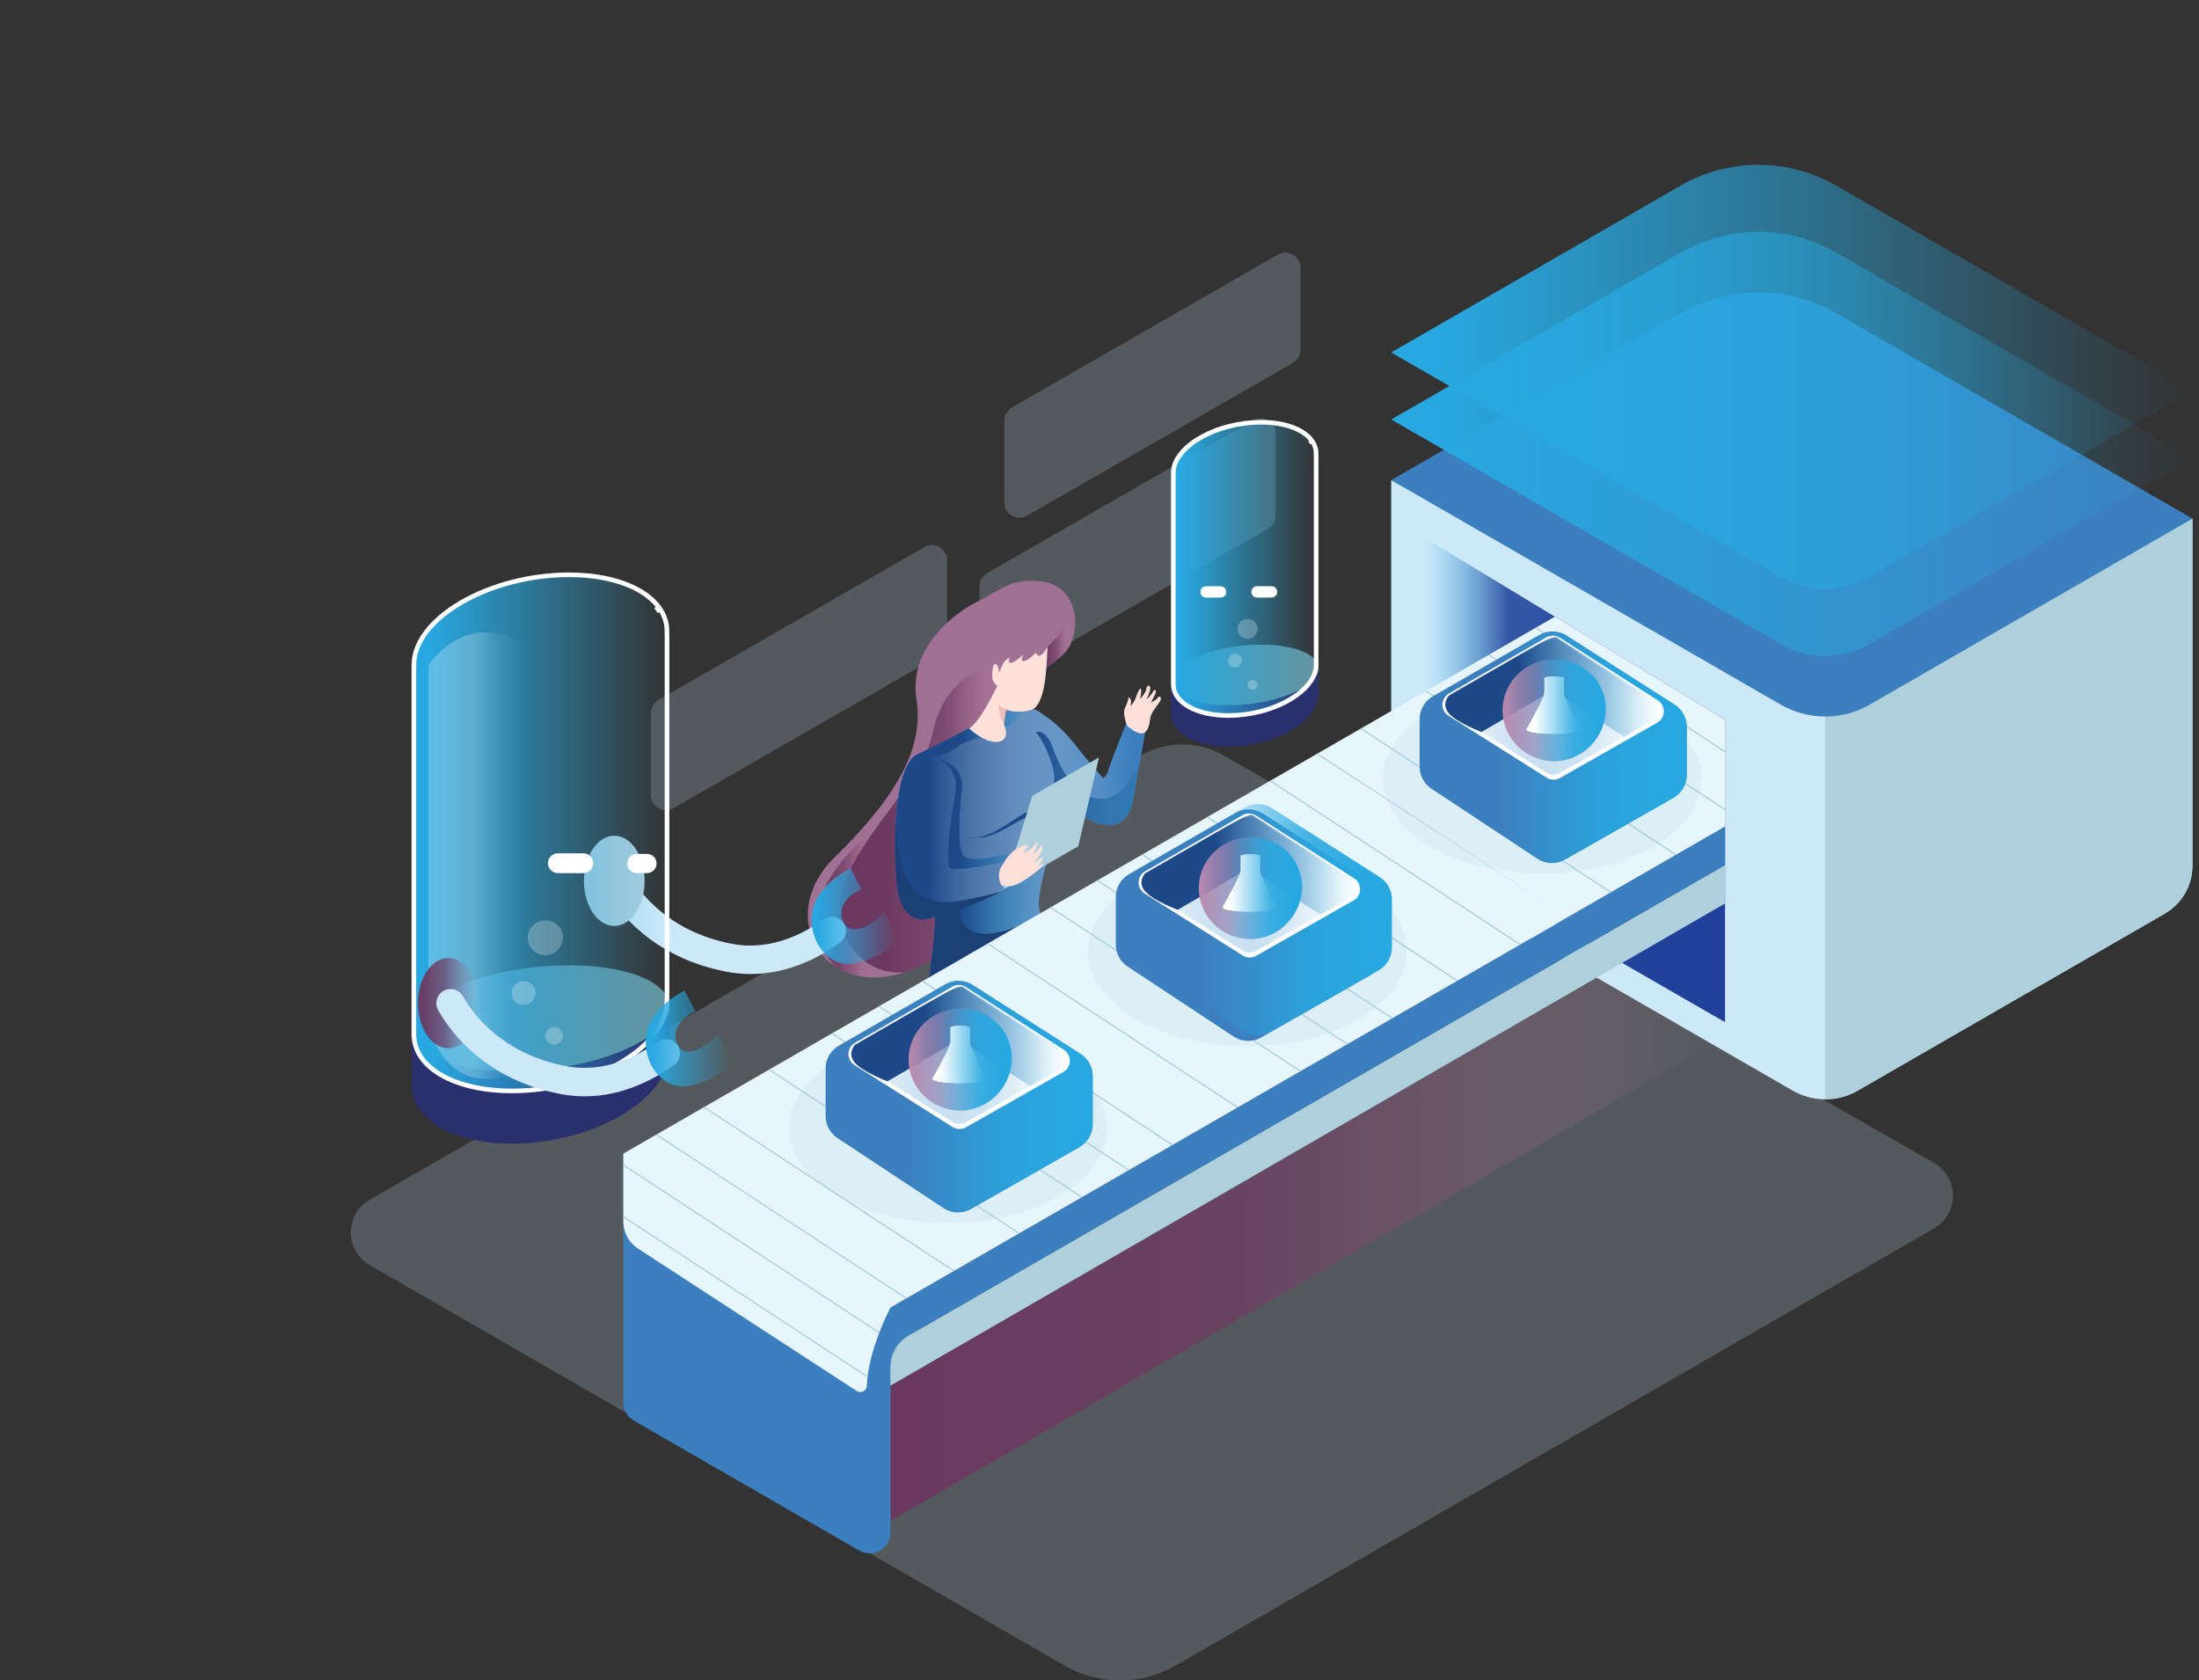 <svg width="335" height="256" viewBox="0 0 335 256" fill="none" xmlns="http://www.w3.org/2000/svg">
<rect x="0" y="0" width="335" height="256" fill="#333333" stroke="none"/>
<g opacity="0.46">
<path opacity="0.46" d="M162.163 253.735L56.321 192.726C52.487 190.517 52.487 184.992 56.321 182.782L173.757 115.102C177.675 112.844 182.501 112.839 186.424 115.09L294.642 177.178C298.485 179.383 298.491 184.916 294.652 187.128L179.098 253.735C173.858 256.755 167.402 256.755 162.163 253.735Z" fill="#CDE9F9"/>
</g>
<path d="M135.645 231.711L260.92 159.129V138.801L135.645 211.098V231.711Z" fill="url(#paint0_linear_20_3036)"/>
<g opacity="0.46">
<path opacity="0.46" d="M143.121 99.841L102.623 123.122C101.088 124.004 99.172 122.898 99.172 121.13V108.616C99.172 107.794 99.612 107.034 100.325 106.624L140.824 83.344C142.359 82.461 144.275 83.567 144.275 85.336V97.85C144.275 98.672 143.835 99.431 143.121 99.841Z" fill="#CDE9F9"/>
</g>
<g opacity="0.46">
<path opacity="0.46" d="M193.174 80.533L152.676 103.814C151.141 104.696 149.225 103.59 149.225 101.822V89.308C149.225 88.486 149.664 87.726 150.378 87.316L190.876 64.035C192.411 63.153 194.328 64.259 194.328 66.027V78.541C194.328 79.364 193.888 80.123 193.174 80.533Z" fill="#CDE9F9"/>
</g>
<g opacity="0.46">
<path opacity="0.46" d="M196.959 55.289L156.461 78.569C154.926 79.452 153.01 78.346 153.01 76.578V64.064C153.01 63.242 153.45 62.482 154.163 62.072L194.662 38.791C196.197 37.909 198.113 39.015 198.113 40.783V53.297C198.113 54.119 197.673 54.879 196.959 55.289Z" fill="#CDE9F9"/>
</g>
<path d="M163.794 94.192C163.804 96.139 163.504 97.419 162.981 98.378C162.13 99.947 160.685 100.666 159.026 102.066C158.334 102.651 157.604 103.356 156.863 104.293C153.271 108.838 158.026 110.706 158.026 110.706C158.026 110.706 161.516 131.522 145.04 144.191C144.979 144.238 144.917 144.285 144.856 144.33C142.35 146.228 139.946 147.471 137.707 148.176C136.062 148.694 134.507 148.922 133.068 148.906C130.825 148.883 128.866 148.27 127.29 147.243C122.26 143.965 121.133 136.48 127.168 130.585C137.993 120.009 140.609 112.903 139.611 106.473C138.399 98.637 145.487 93.433 148.314 91.971C153.002 89.544 153.991 88.216 158.228 88.535C163.592 88.939 163.794 94.192 163.794 94.192Z" fill="#A17194"/>
<path d="M133.069 148.906C130.826 148.883 128.867 148.27 127.291 147.243C125.689 145.746 124.685 143.464 124.512 140.078C124.158 133.154 133.64 125.914 133.64 125.914C126.218 139.597 130.897 146.636 133.069 148.906Z" fill="url(#paint1_linear_20_3036)"/>
<path d="M152.526 105.723C152.167 107.07 146.453 136.178 144.857 144.33C142.35 146.229 139.946 147.471 137.707 148.176C134.446 148.27 130.778 147.119 128.633 142.396C124.113 132.44 140.203 121.175 142.064 111.74C143.926 102.307 151.72 101.161 151.72 101.161C151.72 101.161 152.945 104.156 152.526 105.723Z" fill="url(#paint2_linear_20_3036)"/>
<path d="M162.981 98.378C162.13 99.947 160.685 100.666 159.025 102.066L159.572 98.551C159.572 98.551 162.321 96.111 162.409 94.562C162.468 93.527 163.003 96.074 162.981 98.378Z" fill="url(#paint3_linear_20_3036)"/>
<path d="M171.685 109.949C171.685 109.949 169.534 115.205 168.912 117.145C168.291 119.088 167.936 118.426 167.936 118.426L164.632 114.533C163.326 112.781 162.12 111.472 161.034 110.495C160.871 110.35 160.716 110.215 160.561 110.085C160.15 109.729 159.736 109.419 159.322 109.156C159.203 109.075 159.099 109.003 159.001 108.936C158.995 108.93 158.987 108.926 158.981 108.92C158.089 108.284 158.107 108.133 156.677 107.897C156.03 107.738 155.114 107.927 155.052 107.952C155.042 107.956 150.809 109.209 150.809 109.209C147.428 111.159 142.844 113.431 140.16 114.733C139.911 114.802 139.676 114.916 139.456 115.071C139.399 115.109 139.344 115.152 139.291 115.197C139.289 115.197 139.285 115.201 139.282 115.201C139.227 115.248 139.174 115.295 139.121 115.344C139.085 115.378 139.05 115.413 139.015 115.45C138.98 115.486 138.946 115.523 138.911 115.562C138.876 115.6 138.844 115.639 138.809 115.68C135.817 119.308 136.209 131.427 136.678 135.01C136.929 136.918 137.103 137.097 137.544 138.003C137.607 138.132 137.672 138.256 137.744 138.374C138.337 139.387 139.203 139.982 140.603 140.073C141.115 140.11 141.793 139.849 142.478 139.597C142.476 142.05 141.923 146.552 141.636 148.435C141.409 149.924 138.946 150.509 138.931 151.354C138.931 151.397 138.927 151.438 138.931 151.479C138.911 152.97 139.111 153.518 139.111 153.518L151.007 145.75L160.118 139.8L161.644 138.802C161.214 139.028 160.732 139.216 160.314 139.23H160.22C160.216 139.23 160.216 139.23 160.214 139.23C159.626 139.23 158.691 141.192 158.701 140.016C158.701 139.902 158.244 138.199 158.228 138.003C158.154 136.82 158.852 133.45 159.442 131.412C159.501 131.205 159.56 130.982 159.62 130.744C159.999 129.234 160.404 127.144 161.13 124.992C161.446 124.049 161.826 123.096 162.291 122.175C162.453 122.633 162.542 122.902 162.542 122.902C162.542 122.902 165.385 125.041 168.138 125.63C170.898 126.219 172.12 124.014 172.418 122.731C172.598 121.969 173.294 118.13 173.828 115.146C174.192 113.121 174.481 111.491 174.481 111.491C172.794 111.422 171.685 109.949 171.685 109.949Z" fill="#3C7FBE"/>
<path d="M174.481 111.491C174.481 111.491 174.191 113.121 173.828 115.146C173.293 118.131 172.597 121.969 172.418 122.731C172.12 124.015 170.897 126.219 168.138 125.63C165.385 125.042 162.542 122.902 162.542 122.902C162.542 122.902 162.452 122.633 162.291 122.175C161.826 123.096 161.446 124.049 161.13 124.993C160.403 127.144 159.999 129.234 159.62 130.744C159.56 130.983 159.501 131.205 159.442 131.413C158.852 133.45 158.154 136.82 158.228 138.003C158.244 138.199 158.701 139.902 158.701 140.016C158.691 141.192 159.626 139.23 160.213 139.23C160.216 139.23 160.216 139.23 160.22 139.23H160.313C160.732 139.216 161.214 139.028 161.644 138.802L160.118 139.801L151.007 145.75L139.111 153.518C139.111 153.518 138.911 152.97 138.931 151.479C138.927 151.438 138.931 151.397 138.931 151.354C138.943 150.605 140.882 150.061 141.478 148.907C141.556 148.761 141.609 148.604 141.635 148.435C141.919 146.577 142.462 142.166 142.478 139.692V139.597C141.793 139.849 141.115 140.11 140.603 140.073C139.203 139.982 138.337 139.387 137.743 138.374C137.672 138.256 137.607 138.132 137.543 138.003C137.102 137.097 136.929 136.917 136.678 135.01C136.441 133.201 136.223 129.218 136.453 125.249C136.676 121.356 137.327 117.477 138.809 115.68C138.843 115.639 138.876 115.6 138.911 115.562C138.945 115.523 138.98 115.486 139.015 115.45C139.05 115.413 139.084 115.378 139.121 115.344C139.174 115.295 139.227 115.248 139.282 115.201C139.284 115.201 139.288 115.197 139.29 115.197C139.343 115.152 139.399 115.109 139.456 115.071C139.676 114.916 139.911 114.802 140.16 114.732C142.844 113.431 147.427 111.159 150.809 109.209C150.809 109.209 155.042 107.956 155.052 107.952C155.113 107.928 156.03 107.738 156.677 107.897C158.107 108.133 158.089 108.284 158.981 108.92C158.987 108.926 158.995 108.93 159.001 108.936C159.099 109.003 159.203 109.075 159.322 109.156C159.736 109.419 160.15 109.729 160.56 110.085C160.715 110.216 160.871 110.35 161.034 110.495C162.12 111.473 163.326 112.78 164.632 114.533L167.936 118.426C167.936 118.426 168.291 119.088 168.911 117.145C169.534 115.205 171.685 109.949 171.685 109.949C171.685 109.949 172.793 111.422 174.481 111.491Z" fill="url(#paint4_linear_20_3036)"/>
<path d="M162.867 138.004C162.768 138.085 162.258 138.479 161.646 138.801L162.867 138.004Z" fill="#BD8AAE"/>
<path d="M148.797 127.594C148.238 127.668 147.943 127.615 147.943 127.615C147.943 127.615 147.611 127.541 148.797 127.594Z" fill="#2A2F6D"/>
<path d="M173.829 115.146C173.295 118.131 172.6 121.97 172.419 122.732C172.121 124.016 170.898 126.22 168.14 125.631C165.385 125.042 162.543 122.903 162.543 122.903C162.543 122.903 162.453 122.633 162.292 122.174C161.826 123.095 161.447 124.05 161.13 124.993C160.435 124.909 159.664 124.828 159.587 124.865C159.444 124.931 157.354 124.965 157.354 124.965C157.354 124.965 156.885 124.124 155.518 124.9C154.149 125.672 150.909 127.706 149.223 127.616C149.065 127.606 148.925 127.6 148.801 127.594C149.618 127.488 151.003 127.113 152.863 125.913C156.003 123.889 157.947 122.54 160.146 122.574C162.344 122.609 159.105 121.161 159.105 121.161C159.105 121.161 160.726 120.252 160.624 118.299C160.521 116.346 158.801 112.418 157.792 111.587C157.792 111.587 158.857 110.796 160.146 113.233C160.146 113.233 162.68 121.867 167.841 121.7C171.18 121.591 172.979 117.809 173.829 115.146Z" fill="url(#paint5_linear_20_3036)"/>
<path d="M160.22 139.23C160.014 139.644 159.728 139.98 159.34 140.2C157.32 141.349 141.729 149.935 138.931 151.479C138.927 151.438 138.931 151.397 138.931 151.355C138.946 150.509 141.409 149.924 141.636 148.435C141.923 146.553 142.476 142.05 142.479 139.597C142.799 139.477 143.121 139.361 143.43 139.277C147.871 138.065 151.632 136.7 152.528 135.852C153.418 135.007 153.334 135.487 152.814 134.12C152.416 133.075 152.897 131.302 152.897 131.302C149.906 132.042 145.232 132.706 144.691 132.236C144.152 131.763 144.489 126.307 145.501 120.989C146.057 118.077 144.507 116.456 142.993 115.586C142.993 115.586 146.897 116.464 146.542 120.15C146.189 123.839 145.801 128.071 146.565 130.049C146.565 130.049 146.969 131.472 150.904 130.585C154.167 129.848 158.192 129.544 159.62 130.744C159.561 130.982 159.502 131.205 159.443 131.412C158.853 133.45 158.155 136.82 158.228 138.003C158.245 138.199 158.702 139.902 158.702 140.016C158.692 141.192 159.626 139.23 160.214 139.23C160.216 139.23 160.216 139.23 160.22 139.23Z" fill="url(#paint6_linear_20_3036)"/>
<path d="M152.863 135.497L157.255 121.24L167.427 115.376L164.268 128.923L152.863 135.497Z" fill="#AECFDC"/>
<path d="M152.922 131.471C152.922 131.471 153.771 129.633 155.694 128.885C157.616 128.137 155.896 129.855 155.896 129.855C155.896 129.855 156.76 129.832 157.667 128.697C158.573 127.562 157.717 129.656 157.313 130.084C157.313 130.084 157.97 129.804 158.426 129.097C158.881 128.39 159.033 129.218 158.426 130.167C157.819 131.117 157.363 131.471 157.363 131.471C157.363 131.471 158.072 131.168 158.577 130.713C159.083 130.259 158.775 131.396 158.008 132.026L158.826 131.622C158.826 131.622 159.108 131.824 158.008 132.683C156.908 133.541 154.929 135.107 153.616 135.006C152.304 134.905 152.659 135.01 152.659 135.01C152.659 135.01 151.418 133.316 152.922 131.471Z" fill="#FDE0D9"/>
<path d="M171.704 110.57C171.704 110.57 170.962 108.684 171.367 107.876C171.772 107.068 171.907 106.496 171.907 106.277C171.907 106.058 172.379 106.505 172.311 107.022C172.244 107.539 172.244 107.539 172.244 107.539C172.244 107.539 172.791 107.051 173.054 106.22C173.316 105.389 173.703 104.661 173.829 105.014C173.956 105.368 173.678 106.479 173.678 106.479C173.678 106.479 174.588 105.538 174.639 104.923C174.689 104.307 175.372 104.282 175.22 105.04C175.069 105.797 174.639 106.58 174.639 106.58C174.639 106.58 175.448 105.822 175.651 105.368C175.853 104.913 176.258 105.09 176.03 105.646C175.802 106.201 175.347 107.022 175.347 107.022C175.347 107.022 176.156 106.656 176.384 106.277C176.612 105.899 177.194 106.228 176.612 107.022C176.03 107.817 175.372 108.625 175.246 109.358C175.119 110.09 175.027 111.463 174.112 111.711C173.197 111.959 171.704 110.57 171.704 110.57Z" fill="#FDE0D9"/>
<path d="M158.98 108.92C156.151 106.998 155.089 109.168 154.384 110.077C153.676 110.985 146.896 112.979 146.163 113.534C145.431 114.092 142.992 115.586 142.545 115.177C142.098 114.768 140.16 114.733 140.16 114.733C142.843 113.431 147.427 111.159 150.81 109.209C150.81 109.209 155.042 107.956 155.052 107.953C155.114 107.928 156.03 107.739 156.676 107.897C158.108 108.133 158.089 108.285 158.98 108.92Z" fill="url(#paint7_linear_20_3036)"/>
<path d="M158.701 99.714C158.026 100.253 157.79 99.411 157.79 99.411C157.79 99.411 156.913 100.455 156.104 100.69C155.294 100.926 155.879 99.781 155.879 99.781C155.879 99.781 154.485 100.959 153.979 100.993C153.473 101.027 153.81 100.151 153.81 100.151C153.81 100.151 153.001 100.589 152.663 101.397C152.326 102.205 152.191 102.508 152.191 102.508C152.191 102.508 152.225 101.566 151.719 101.162C151.213 100.757 150.91 103.384 151.415 103.956C151.921 104.528 151.921 104.528 151.921 104.528C151.921 104.528 149.37 109.869 147.825 110.816C147.777 110.874 147.729 110.93 147.68 110.985C147.68 110.985 149.163 112.408 150.837 112.895C150.84 112.892 150.846 112.892 150.849 112.889C152.132 112.238 152.719 111.124 152.84 110.877C152.855 110.842 152.865 110.808 152.868 110.774L152.927 110.337L153.234 108.108C153.237 108.102 153.24 108.092 153.24 108.086C153.243 108.083 153.243 108.083 153.243 108.08C154.181 108.489 155.715 108.548 157.088 108.158C159.119 107.578 159.371 102.037 159.371 102.037C159.491 100.864 159.548 99.626 159.572 98.551C159.312 99.005 158.997 99.477 158.701 99.714Z" fill="#FDE0D9"/>
<path d="M153.241 108.086C153.241 108.092 153.238 108.102 153.235 108.108L152.927 110.337C152.107 109.106 152.107 107.29 152.107 107.29C152.393 107.63 152.831 107.894 153.241 108.086Z" fill="#ECBFB9"/>
<path d="M152.109 113.003C151.705 113.071 151.274 113.019 150.839 112.895C149.165 112.408 147.682 110.985 147.682 110.985L149.572 110.337H152.929C152.929 110.337 154.081 112.678 152.109 113.003Z" fill="#FDE0D9"/>
<g opacity="0.1">
<path opacity="0.1" d="M142.992 115.586C142.992 115.586 145.256 116.842 144.591 121.555C143.926 126.267 142.795 132.44 144.125 132.971C145.455 133.503 151.506 131.687 151.506 131.687C151.506 131.687 145.122 132.96 144.69 132.236C144.258 131.511 144.417 128.758 144.666 126.674C144.916 124.589 146.147 119.835 145.415 118.428C144.684 117.02 142.992 115.586 142.992 115.586Z" fill="white"/>
</g>
<path d="M142.478 139.692V139.597C141.793 139.849 141.115 140.11 140.603 140.073C139.203 139.982 138.337 139.387 137.743 138.374C137.672 138.256 137.607 138.132 137.543 138.003C137.102 137.097 136.929 136.917 136.678 135.01C136.441 133.201 136.223 129.218 136.453 125.249C136.651 128.538 137.18 132.564 138.541 134.564C141.068 138.28 144.856 137.551 147.482 137.019C150.06 136.5 152.436 135.876 152.525 135.854C152.452 135.884 150.725 136.842 148.226 137.814C146.472 138.497 144.186 139.13 142.478 139.692Z" fill="#1C3F75"/>
<path d="M154.995 141.143L141.525 148.908H141.479C141.556 148.761 141.609 148.604 141.636 148.435C141.919 146.577 142.462 142.166 142.479 139.693V139.597L146.234 138.513C146.234 138.513 145.789 140.628 148.138 141.867C150.432 143.077 154.789 141.231 154.995 141.143Z" fill="#1C3F75"/>
<path d="M114.337 148.387C113.145 148.387 111.909 148.277 110.634 148.03C99.423 145.856 94.111 138.923 92.035 135.269C91.372 134.102 91.922 132.622 93.186 132.164L95.012 131.503L92.971 132.242L93.169 132.169C94.169 131.803 95.285 132.213 95.809 133.14C97.45 136.043 101.87 141.916 111.462 143.776C117.693 144.984 122.949 141.902 125.39 140.095C126.265 139.447 127.482 139.532 128.245 140.309C129.169 141.248 129.048 142.783 127.989 143.568C125.43 145.468 120.494 148.387 114.337 148.387Z" fill="#CDE9F9"/>
<path d="M93.579 141.068C96.131 141.068 98.2 137.989 98.2 134.191C98.2 130.394 96.131 127.315 93.579 127.315C91.026 127.315 88.957 130.394 88.957 134.191C88.957 137.989 91.026 141.068 93.579 141.068Z" fill="#AECFDC"/>
<path d="M129.571 132.286C129.571 132.286 124.605 134.608 123.788 138.75C122.97 142.891 125.862 147.096 129.571 146.845C133.28 146.594 136.801 143.519 136.801 143.519L134.726 139.001C134.726 139.001 132.387 141.493 130.224 141.596C128.062 141.699 126.596 137.431 131.227 135.486L129.571 132.286Z" fill="url(#paint8_linear_20_3036)"/>
<path d="M101.951 159.502V152.259L96.02 152.971C93.37 151.843 90.116 151.292 86.671 151.292V151.581C87.22 151.581 87.762 151.596 88.296 151.624C86.225 151.588 83.817 151.721 81.076 152.045C82.924 151.741 84.805 151.581 86.669 151.581L86.671 151.292C86.67 151.292 86.67 151.292 86.669 151.292C81.034 151.292 74.89 152.764 70.056 155.589C69.714 155.789 69.387 155.995 69.068 156.202L62.697 156.966V165.591C62.697 165.591 62.704 165.593 62.714 165.597C62.823 167.939 64.222 170.113 66.988 171.73C69.872 173.415 73.791 174.233 77.993 174.233C83.628 174.233 89.772 172.761 94.606 169.936C99.456 167.101 101.97 163.497 101.952 160.194C101.979 159.754 101.951 159.502 101.951 159.502ZM73.976 173.67C73.096 173.547 72.249 173.382 71.443 173.178C72.312 173.382 73.156 173.543 73.976 173.67ZM71.347 173.154C71.314 173.146 71.281 173.137 71.248 173.129C71.282 173.137 71.313 173.146 71.347 173.154Z" fill="#2A2F6D"/>
<path d="M83.168 162.902C94.01 161.741 102.424 157.315 101.962 153.016C101.5 148.717 92.336 146.174 81.494 147.336C70.652 148.497 62.238 152.923 62.7 157.222C63.162 161.521 72.326 164.064 83.168 162.902Z" fill="#65939E"/>
<path d="M77.992 166.199C73.72 166.199 69.874 165.327 67.165 163.744C64.505 162.189 63.086 160.091 63.062 157.676H63.049V101.569H63.05L63.061 101.251C63.044 97.928 65.658 94.489 70.234 91.815C74.853 89.115 80.844 87.566 86.669 87.566C90.942 87.566 94.787 88.438 97.496 90.021C98.61 90.672 99.51 91.425 100.181 92.258L99.954 92.433C100.156 92.704 100.335 92.959 100.5 93.213L100.743 93.062C101.162 93.765 101.432 94.514 101.545 95.299L101.551 95.342L101.548 95.349L101.558 95.429C101.597 95.751 101.61 96.075 101.598 96.391L101.594 96.486L101.611 96.516V152.689L101.599 152.689C101.522 155.956 98.908 159.331 94.427 161.95C89.807 164.65 83.817 166.199 77.992 166.199Z" fill="url(#paint9_linear_20_3036)"/>
<path d="M86.671 87.917C90.881 87.917 94.662 88.772 97.319 90.324C98.39 90.95 99.255 91.672 99.898 92.467L99.672 92.642C99.87 92.907 100.044 93.157 100.206 93.405L100.447 93.254C100.831 93.901 101.081 94.589 101.19 95.308L101.189 95.31L101.209 95.472C101.246 95.774 101.258 96.079 101.247 96.377L101.239 96.564L101.259 96.602V152.372L101.246 152.372L101.247 152.69C101.169 155.829 98.619 159.093 94.25 161.647C89.682 164.317 83.757 165.848 77.993 165.848C73.782 165.848 69.999 164.993 67.343 163.44C64.796 161.951 63.437 159.957 63.414 157.673H63.401V101.881L63.417 101.879L63.413 101.249C63.397 98.055 65.948 94.727 70.412 92.118C74.979 89.448 80.905 87.918 86.669 87.917H86.671ZM86.671 87.215C86.67 87.215 86.67 87.215 86.669 87.215C81.034 87.215 74.89 88.686 70.056 91.511C65.206 94.346 62.693 97.951 62.71 101.253L62.697 101.254V158.698L62.71 157.68C62.735 160.11 64.13 162.376 66.988 164.047C69.872 165.732 73.791 166.55 77.993 166.55C83.628 166.55 89.772 165.078 94.606 162.253C99.365 159.472 101.875 155.949 101.951 152.698L101.95 152.371C101.953 152.479 101.953 152.588 101.951 152.698L101.963 159.494V96.435C101.957 96.425 101.955 96.415 101.95 96.405C101.963 96.062 101.949 95.723 101.908 95.387C101.937 95.303 101.963 95.249 101.963 95.249H101.893C101.589 93.138 100.202 91.195 97.674 89.718C94.791 88.033 90.872 87.215 86.671 87.215ZM100.796 93.022C100.636 92.776 100.453 92.513 100.237 92.223C100.446 92.482 100.632 92.748 100.796 93.022Z" fill="#FDFEFE"/>
<g opacity="0.5">
<path opacity="0.5" d="M65.287 156.467V101.368C65.287 101.368 68.748 95.792 74.697 96.39C80.646 96.987 81.606 100.372 81.606 100.372V161.704C81.606 161.704 69.875 170.346 65.287 156.467Z" fill="url(#paint10_linear_20_3036)"/>
</g>
<path d="M68.303 159.702C70.856 159.702 72.925 156.623 72.925 152.826C72.925 149.028 70.856 145.949 68.303 145.949C65.751 145.949 63.682 149.028 63.682 152.826C63.682 156.623 65.751 159.702 68.303 159.702Z" fill="url(#paint11_linear_20_3036)"/>
<path d="M89.062 167.021C87.87 167.021 86.634 166.912 85.358 166.665C74.147 164.491 68.835 157.558 66.759 153.904C66.097 152.737 66.647 151.256 67.91 150.799L69.737 150.138L67.696 150.876L67.893 150.804C68.893 150.437 70.01 150.848 70.533 151.775C72.174 154.678 76.595 160.55 86.186 162.41C92.418 163.618 97.674 160.536 100.115 158.729C100.99 158.081 102.207 158.167 102.97 158.943C103.894 159.883 103.772 161.417 102.714 162.203C100.154 164.102 95.219 167.021 89.062 167.021Z" fill="#CDE9F9"/>
<path d="M104.296 150.92C104.296 150.92 99.33 153.242 98.512 157.384C97.695 161.526 100.587 165.731 104.296 165.48C108.005 165.229 111.525 162.154 111.525 162.154L109.451 157.635C109.451 157.635 107.111 160.128 104.949 160.231C102.787 160.334 101.32 156.066 105.951 154.121L104.296 150.92Z" fill="url(#paint12_linear_20_3036)"/>
<g opacity="0.5">
<path opacity="0.5" d="M85.768 157.759C85.768 157.027 85.166 156.467 84.424 156.467C83.682 156.467 83.08 157.061 83.08 157.793C83.08 158.525 83.682 159.119 84.424 159.119C85.166 159.119 85.768 158.491 85.768 157.759Z" fill="white"/>
</g>
<g opacity="0.5">
<path opacity="0.5" d="M81.607 151.246C81.607 150.247 80.786 149.483 79.773 149.483C78.76 149.483 77.939 150.293 77.939 151.292C77.939 152.291 78.76 153.101 79.773 153.101C80.786 153.101 81.607 152.245 81.607 151.246Z" fill="white"/>
</g>
<g opacity="0.5">
<path opacity="0.5" d="M85.766 142.808C85.766 141.344 84.563 140.225 83.078 140.225C81.594 140.225 80.391 141.412 80.391 142.876C80.391 144.341 81.594 145.528 83.078 145.528C84.563 145.528 85.766 144.272 85.766 142.808Z" fill="white"/>
</g>
<path d="M88.864 133.014H84.991C84.159 133.014 83.478 132.334 83.478 131.504C83.478 130.673 84.159 129.994 84.991 129.994H88.864C89.696 129.994 90.377 130.673 90.377 131.504C90.377 132.334 89.696 133.014 88.864 133.014Z" fill="white"/>
<path d="M98.559 133.014H97.03C96.223 133.014 95.562 132.354 95.562 131.549C95.562 130.743 96.223 130.084 97.03 130.084H98.559C99.366 130.084 100.026 130.743 100.026 131.549C100.026 132.354 99.366 133.014 98.559 133.014Z" fill="white"/>
<path d="M200.849 105.326V101.183L197.456 101.59C195.94 100.945 194.079 100.63 192.108 100.63V100.795C192.422 100.795 192.732 100.804 193.038 100.82C191.853 100.8 190.476 100.876 188.908 101.061C189.965 100.887 191.041 100.795 192.108 100.795L192.108 100.63C192.108 100.63 192.108 100.63 192.108 100.63C188.884 100.63 185.369 101.472 182.604 103.088C182.408 103.203 182.221 103.32 182.039 103.439L178.395 103.876V108.809C178.395 108.809 178.398 108.811 178.404 108.813C178.466 110.153 179.266 111.396 180.849 112.321C182.498 113.285 184.74 113.753 187.144 113.753C190.368 113.753 193.882 112.911 196.647 111.295C199.422 109.673 200.86 107.611 200.85 105.722C200.865 105.471 200.849 105.326 200.849 105.326ZM184.846 113.431C184.343 113.361 183.858 113.266 183.397 113.149C183.894 113.266 184.377 113.358 184.846 113.431ZM183.342 113.136C183.323 113.131 183.304 113.126 183.286 113.121C183.305 113.126 183.323 113.131 183.342 113.136Z" fill="#2A2F6D"/>
<path d="M190.105 107.273C196.307 106.608 201.121 104.076 200.857 101.617C200.592 99.158 195.35 97.703 189.148 98.368C182.946 99.032 178.132 101.564 178.397 104.023C178.661 106.482 183.903 107.937 190.105 107.273Z" fill="#65939E"/>
<path d="M187.142 109.007C184.724 109.007 182.551 108.515 181.025 107.623C179.551 106.762 178.765 105.606 178.752 104.28H178.744V72.321L178.746 72.32L178.751 72.003C178.742 70.158 180.21 68.238 182.78 66.736C185.4 65.204 188.799 64.326 192.105 64.326C194.523 64.326 196.695 64.817 198.223 65.71C198.841 66.072 199.341 66.489 199.713 66.949L199.584 67.049C199.698 67.203 199.798 67.346 199.891 67.488L200.029 67.402C200.255 67.782 200.402 68.186 200.464 68.609L200.463 68.612L200.473 68.692C200.494 68.868 200.502 69.044 200.495 69.219L200.491 69.312L200.502 69.332V101.426H200.495C200.453 103.241 198.985 105.126 196.467 106.597C193.847 108.128 190.448 109.007 187.142 109.007Z" fill="url(#paint13_linear_20_3036)"/>
<path d="M192.106 64.677C194.462 64.677 196.571 65.152 198.045 66.013C198.622 66.35 199.086 66.736 199.431 67.159L199.302 67.259C199.411 67.406 199.507 67.543 199.596 67.68L199.734 67.594C199.926 67.92 200.052 68.265 200.11 68.623L200.124 68.734C200.143 68.891 200.149 69.05 200.143 69.205L200.136 69.392L200.15 69.419V101.248H200.143L200.143 101.426C200.099 103.114 198.695 104.888 196.29 106.294C193.721 107.794 190.387 108.655 187.142 108.655C184.786 108.655 182.676 108.181 181.202 107.32C179.841 106.524 179.116 105.472 179.104 104.277H179.096V72.632L179.107 72.631L179.103 72.002C179.095 70.31 180.535 68.455 182.958 67.039C185.526 65.538 188.86 64.678 192.105 64.677H192.106ZM192.106 63.975C192.106 63.975 192.106 63.975 192.106 63.975C188.882 63.975 185.367 64.817 182.602 66.433C179.827 68.054 178.39 70.116 178.4 72.005L178.393 72.006V104.867L178.4 104.284C178.414 105.675 179.212 106.971 180.847 107.926C182.496 108.89 184.738 109.358 187.142 109.358C190.366 109.358 193.88 108.516 196.646 106.9C199.368 105.309 200.804 103.294 200.848 101.434L200.847 101.247C200.849 101.309 200.849 101.371 200.848 101.434L200.854 105.322V69.249C200.851 69.243 200.85 69.238 200.847 69.232C200.855 69.036 200.846 68.842 200.823 68.65C200.84 68.601 200.854 68.571 200.854 68.571H200.814C200.641 67.363 199.847 66.252 198.401 65.407C196.752 64.443 194.51 63.975 192.106 63.975ZM200.187 67.297C200.095 67.156 199.991 67.005 199.867 66.84C199.986 66.988 200.093 67.14 200.187 67.297Z" fill="#FDFEFE"/>
<g opacity="0.5">
<path opacity="0.5" d="M191.59 104.329C191.59 103.91 191.246 103.59 190.821 103.59C190.397 103.59 190.053 103.93 190.053 104.349C190.053 104.768 190.397 105.107 190.821 105.107C191.246 105.107 191.59 104.748 191.59 104.329Z" fill="white"/>
</g>
<g opacity="0.5">
<path opacity="0.5" d="M189.209 100.603C189.209 100.032 188.74 99.595 188.16 99.595C187.581 99.595 187.111 100.058 187.111 100.63C187.111 101.201 187.581 101.665 188.16 101.665C188.74 101.665 189.209 101.175 189.209 100.603Z" fill="white"/>
</g>
<g opacity="0.5">
<path opacity="0.5" d="M191.59 95.776C191.59 94.939 190.902 94.299 190.053 94.299C189.204 94.299 188.516 94.978 188.516 95.815C188.516 96.653 189.204 97.332 190.053 97.332C190.902 97.332 191.59 96.614 191.59 95.776Z" fill="white"/>
</g>
<path d="M185.952 91.037H183.736C183.261 91.037 182.871 90.649 182.871 90.174C182.871 89.698 183.26 89.31 183.736 89.31H185.952C186.428 89.31 186.818 89.698 186.818 90.174C186.818 90.649 186.428 91.037 185.952 91.037Z" fill="white"/>
<path d="M193.708 91.037H191.492C191.016 91.037 190.627 90.649 190.627 90.174C190.627 89.698 191.016 89.31 191.492 89.31H193.708C194.184 89.31 194.573 89.698 194.573 90.174C194.573 90.649 194.184 91.037 193.708 91.037Z" fill="white"/>
<path d="M334.001 79.007V131.906C334.001 134.907 332.397 137.682 329.793 139.183L282.997 166.156C281.467 167.036 279.76 167.479 278.054 167.479C276.348 167.479 274.642 167.037 273.113 166.156L211.938 130.893V73.143L278.054 109.013L334.001 79.007Z" fill="#CDE9F9"/>
<path d="M262.797 155.727L262.797 109.629L217.023 81.939V129.343L262.797 155.727Z" fill="url(#paint14_linear_20_3036)"/>
<path d="M135.648 211.098L262.798 137.64V131.776L140.081 202.512C140.081 202.512 136.26 204.083 135.152 205.764C134.044 207.446 135.648 211.098 135.648 211.098Z" fill="#AECFDC"/>
<path d="M262.797 131.776L138.429 203.463C136.707 204.456 135.647 206.29 135.647 208.275V233.495C135.647 235.922 133.015 237.439 130.91 236.226L96.538 216.413C95.561 215.85 94.959 214.809 94.959 213.683V175.751L135.647 199.204L262.797 125.913V131.776Z" fill="#3C7FBE"/>
<path d="M262.796 109.63V125.914L255.423 130.166H255.42L255.222 130.28L245.5 135.885L245.302 135.997L238.842 139.721L238.644 139.835L231.695 143.841L231.499 143.955L222.123 149.358L221.925 149.472L212.2 155.077L212.002 155.191L205.367 159.015L205.171 159.129L198.222 163.133L198.026 163.247L188.65 168.652L188.452 168.766L178.727 174.371L178.529 174.485L172.07 178.207L171.872 178.321L164.925 182.327L164.727 182.441L155.353 187.844L155.153 187.958L145.43 193.563L145.232 193.677L138.173 197.746L137.977 197.86L135.646 199.203C135.646 199.203 134.836 200.733 133.987 202.935C133.96 202.999 133.936 203.064 133.911 203.129C133.195 205.009 132.464 207.348 132.179 209.634C132.169 209.708 132.16 209.783 132.152 209.858C132.105 210.274 132.074 210.688 132.06 211.097C132.034 211.855 131.209 212.313 130.552 211.935L97.469 190.395C95.914 189.497 94.959 187.838 94.959 186.045V175.75L99.894 172.906L100.092 172.792L107.151 168.724L107.349 168.609L117.072 163.004L117.27 162.89L126.646 157.487L126.842 157.373L133.791 153.368L133.989 153.254L140.447 149.531L140.646 149.417L150.371 143.81L150.567 143.698L159.943 138.293L160.141 138.179L167.088 134.176L167.286 134.06L173.921 130.238L174.117 130.123L183.842 124.518L184.04 124.404L193.416 118.999L193.612 118.885H193.614L200.561 114.88H200.563L200.759 114.768L207.219 111.043L207.417 110.929L217.142 105.324L217.34 105.21L226.713 99.807L226.911 99.693L233.859 95.687L234.057 95.573L236.876 93.949L262.796 109.63Z" fill="#E7F6FD"/>
<path d="M173.922 130.237L212.003 155.191L212.201 155.077L174.118 130.123L173.922 130.237Z" fill="#AECFDC"/>
<path d="M183.842 124.518L221.925 149.472L222.123 149.358L184.04 124.404L183.842 124.518Z" fill="#AECFDC"/>
<path d="M193.612 118.885L193.416 118.999L231.499 143.955L231.695 143.841L193.614 118.885H193.612Z" fill="#AECFDC"/>
<path d="M200.562 114.879L238.841 139.721L200.758 114.767L200.562 114.879Z" fill="#AECFDC"/>
<path d="M207.219 111.043L245.302 135.996L245.5 135.885L207.417 110.929L207.219 111.043Z" fill="#AECFDC"/>
<path d="M217.338 105.21L217.141 105.324L255.222 130.28L255.421 130.165H255.42L217.338 105.21Z" fill="#AECFDC"/>
<path d="M226.713 99.806L262.796 123.45V123.206L226.911 99.692L226.713 99.806Z" fill="#AECFDC"/>
<path d="M234.055 95.573L233.857 95.687L262.795 114.651V114.406L234.055 95.573Z" fill="#AECFDC"/>
<path d="M107.15 168.723L145.231 193.677L145.429 193.563L107.348 168.609L107.15 168.723Z" fill="#AECFDC"/>
<path d="M99.894 172.906L137.977 197.86L138.173 197.746L100.092 172.792L99.894 172.906Z" fill="#AECFDC"/>
<path d="M94.959 177.604L133.912 203.129L133.987 202.935L94.959 177.36V177.604Z" fill="#AECFDC"/>
<path d="M94.959 185.487L132.152 209.858L132.179 209.634L94.959 185.242V185.487Z" fill="#AECFDC"/>
<path d="M117.072 163.004L155.153 187.958L155.353 187.844L117.27 162.89L117.072 163.004Z" fill="#AECFDC"/>
<path d="M126.646 157.487L164.727 182.441L164.925 182.327L126.842 157.373L126.646 157.487Z" fill="#AECFDC"/>
<path d="M133.791 153.367L171.872 178.321L172.07 178.207L133.989 153.253L133.791 153.367Z" fill="#AECFDC"/>
<path d="M140.447 149.531L178.53 174.485L178.728 174.371L140.647 149.417L140.447 149.531Z" fill="#AECFDC"/>
<path d="M150.371 143.81L188.452 168.766L188.65 168.652L150.567 143.698L150.371 143.81Z" fill="#AECFDC"/>
<path d="M159.943 138.293L198.026 163.247L198.222 163.133L160.141 138.179L159.943 138.293Z" fill="#AECFDC"/>
<path d="M167.088 134.175L205.171 159.129L205.367 159.015L167.286 134.059L167.088 134.175Z" fill="#AECFDC"/>
<path d="M334.001 79.007V131.906C334.001 134.907 332.397 137.682 329.793 139.183L282.998 166.156C281.467 167.036 279.761 167.479 278.055 167.479V109.014L334.001 79.007Z" fill="#AECFDC"/>
<path d="M232.281 84.87L271.277 107.348C275.472 109.766 280.639 109.766 284.833 107.348L334.001 79.007L279.729 47.724C272.399 43.499 263.368 43.499 256.038 47.724L211.938 73.144L232.281 84.87Z" fill="#3C7FBE"/>
<path d="M232.281 65.419L271.277 87.897C275.472 90.315 280.639 90.315 284.833 87.897L334.001 59.556L279.729 28.273C272.399 24.048 263.368 24.048 256.038 28.273L211.938 53.693L232.281 65.419Z" fill="url(#paint15_linear_20_3036)"/>
<path d="M232.281 75.635L271.277 98.113C275.472 100.53 280.639 100.53 284.833 98.113L334.001 69.772L279.729 38.488C272.399 34.263 263.368 34.263 256.038 38.488L211.938 63.908L232.281 75.635Z" fill="url(#paint16_linear_20_3036)"/>
<g opacity="0.44">
<path opacity="0.44" d="M144.441 186.319C157.84 186.319 168.703 179.853 168.703 171.877C168.703 163.901 157.84 157.435 144.441 157.435C131.042 157.435 120.18 163.901 120.18 171.877C120.18 179.853 131.042 186.319 144.441 186.319Z" fill="#AECFDC"/>
</g>
<path d="M143.998 149.957L127.787 159.301C126.542 160.019 125.775 161.344 125.775 162.779V170.029C125.775 171.376 126.453 172.634 127.579 173.378L143.718 184.036C144.985 184.873 146.616 184.926 147.934 184.173L164.437 174.753C165.69 174.038 166.463 172.708 166.463 171.267V163.949C166.463 162.581 165.765 161.307 164.611 160.568L148.181 150.053C146.915 149.243 145.301 149.205 143.998 149.957Z" fill="#3C7FBE"/>
<path d="M143.998 149.957L127.787 159.301C126.542 160.019 125.775 161.344 125.775 162.779V170.029C125.775 171.376 126.453 172.634 127.579 173.378L143.718 184.036C144.985 184.873 146.616 184.926 147.934 184.173L164.437 174.753C165.69 174.038 166.463 172.708 166.463 171.267V163.949C166.463 162.581 165.765 161.307 164.611 160.568L148.181 150.053C146.915 149.243 145.301 149.205 143.998 149.957Z" fill="url(#paint17_linear_20_3036)"/>
<path d="M130.247 158.867L145.071 150.322C145.715 149.951 146.511 149.97 147.136 150.37L162.068 159.926C163.325 160.73 163.277 162.58 161.979 163.318L147.155 171.742C146.517 172.105 145.731 172.087 145.111 171.695L130.178 162.259C128.916 161.462 128.954 159.613 130.247 158.867Z" fill="white"/>
<path d="M131.068 158.912L145.117 150.886C145.726 150.538 146.481 150.555 147.073 150.931L161.224 159.906C162.415 160.662 162.369 162.399 161.14 163.092L147.091 171.004C146.487 171.345 145.742 171.328 145.154 170.96L131.002 162.097C129.807 161.349 129.843 159.612 131.068 158.912Z" fill="url(#paint18_linear_20_3036)"/>
<path d="M135.208 164.731L146.12 158.365L156.919 165.469L161.139 163.092C161.139 163.092 162.824 162.325 162.632 161.426C162.441 160.526 162.441 160.526 162.441 160.526L146.716 150.371C146.716 150.371 146.538 149.858 143.851 151.359C141.164 152.86 130.26 159.166 130.26 159.166C130.26 159.166 128.963 160.475 130.26 161.928C131.557 163.38 135.208 164.731 135.208 164.731Z" fill="url(#paint19_linear_20_3036)"/>
<path d="M154.145 161.226C154.145 156.942 150.625 153.669 146.283 153.669C141.94 153.669 138.42 157.142 138.42 161.426C138.42 165.71 141.94 169.182 146.283 169.182C150.625 169.183 154.145 165.51 154.145 161.226Z" fill="url(#paint20_linear_20_3036)"/>
<path d="M150.122 164.25C150.118 164.245 150.115 164.243 150.115 164.243L148.642 161.059C148.642 160.857 147.569 160.692 146.245 160.692C144.922 160.692 143.849 160.857 143.849 161.059L142.122 164.22C142.075 164.26 142.051 164.301 142.051 164.343C142.051 164.707 143.867 165.002 146.107 165.002C148.347 165.002 150.163 164.707 150.163 164.343C150.162 164.312 150.149 164.281 150.122 164.25Z" fill="white"/>
<path d="M150.116 164.243C149.815 163.6 148.165 160.06 147.974 159.56C147.819 159.153 147.791 158.876 147.787 158.758V156.568H147.785C147.786 156.565 147.787 156.561 147.787 156.557C147.787 156.395 147.113 156.264 146.281 156.264C145.449 156.264 144.775 156.395 144.775 156.557C144.775 156.561 144.776 156.565 144.777 156.568H144.775V158.696H144.774C144.649 159.786 142.538 163.497 142.122 164.221C142.075 164.261 142.051 164.302 142.051 164.344C142.051 164.708 143.867 165.003 146.107 165.003C148.347 165.003 150.163 164.708 150.163 164.344C150.163 164.31 150.147 164.276 150.116 164.243Z" fill="white"/>
<path d="M146.281 156.85C147.113 156.85 147.787 156.718 147.787 156.556C147.787 156.394 147.113 156.263 146.281 156.263C145.45 156.263 144.775 156.394 144.775 156.556C144.775 156.718 145.45 156.85 146.281 156.85Z" fill="white"/>
<path d="M146.246 161.426C147.569 161.426 148.642 161.262 148.642 161.059C148.642 160.857 147.569 160.693 146.246 160.693C144.922 160.693 143.85 160.857 143.85 161.059C143.85 161.262 144.922 161.426 146.246 161.426Z" fill="white"/>
<path d="M146.107 165.002C148.347 165.002 150.163 164.707 150.163 164.343C150.163 163.979 148.347 163.685 146.107 163.685C143.867 163.685 142.051 163.979 142.051 164.343C142.051 164.707 143.867 165.002 146.107 165.002Z" fill="white"/>
<path d="M154.145 161.226C154.145 156.942 150.625 153.669 146.283 153.669C141.94 153.669 138.42 157.142 138.42 161.426C138.42 165.71 141.94 169.182 146.283 169.182C150.625 169.183 154.145 165.51 154.145 161.226Z" fill="url(#paint21_linear_20_3036)"/>
<g opacity="0.44">
<path opacity="0.44" d="M190.031 159.385C203.43 159.385 214.293 152.919 214.293 144.943C214.293 136.967 203.43 130.502 190.031 130.502C176.632 130.502 165.77 136.967 165.77 144.943C165.77 152.919 176.632 159.385 190.031 159.385Z" fill="#AECFDC"/>
</g>
<path d="M188.207 123.831L171.996 133.176C170.751 133.893 169.984 135.219 169.984 136.654V143.903C169.984 145.251 170.662 146.509 171.788 147.253L187.927 157.911C189.194 158.747 190.825 158.8 192.143 158.047L208.646 148.628C209.899 147.913 210.672 146.582 210.672 145.141V137.824C210.672 136.456 209.974 135.182 208.821 134.443L192.39 123.928C191.124 123.117 189.51 123.08 188.207 123.831Z" fill="#3C7FBE"/>
<path d="M189.588 123.023L173.376 132.367C172.132 133.085 171.365 134.411 171.365 135.845V143.095C171.365 144.443 172.042 145.701 173.169 146.444L189.308 157.102C190.575 157.939 192.206 157.992 193.524 157.239L210.027 147.82C211.28 147.105 212.053 145.774 212.053 144.333V137.016C212.053 135.648 211.355 134.374 210.201 133.635L193.771 123.12C192.504 122.309 190.891 122.272 189.588 123.023Z" fill="url(#paint22_linear_20_3036)"/>
<path d="M174.456 132.742L189.28 124.196C189.923 123.826 190.72 123.844 191.345 124.244L206.277 133.8C207.534 134.605 207.486 136.455 206.188 137.192L191.364 145.617C190.726 145.979 189.94 145.961 189.319 145.569L174.387 136.133C173.125 135.336 173.163 133.487 174.456 132.742Z" fill="white"/>
<path d="M175.275 132.786L189.324 124.76C189.933 124.412 190.688 124.429 191.281 124.805L205.431 133.78C206.623 134.536 206.576 136.273 205.347 136.966L191.298 144.879C190.694 145.219 189.949 145.202 189.361 144.834L175.21 135.972C174.014 135.223 174.05 133.486 175.275 132.786Z" fill="url(#paint23_linear_20_3036)"/>
<path d="M179.415 138.605L190.327 132.24L201.126 139.343L205.346 136.966C205.346 136.966 207.031 136.199 206.839 135.3C206.648 134.401 206.648 134.401 206.648 134.401L190.923 124.245C190.923 124.245 190.745 123.733 188.058 125.233C185.371 126.734 174.467 133.04 174.467 133.04C174.467 133.04 173.17 134.35 174.467 135.802C175.764 137.255 179.415 138.605 179.415 138.605Z" fill="url(#paint24_linear_20_3036)"/>
<path d="M198.354 135.1C198.354 130.816 194.834 127.543 190.492 127.543C186.149 127.543 182.629 131.016 182.629 135.3C182.629 139.584 186.149 143.057 190.492 143.057C194.834 143.057 198.354 139.384 198.354 135.1Z" fill="url(#paint25_linear_20_3036)"/>
<path d="M194.331 138.125C194.327 138.12 194.324 138.117 194.324 138.117L192.851 134.933C192.851 134.731 191.778 134.567 190.454 134.567C189.131 134.567 188.058 134.731 188.058 134.933L186.331 138.094C186.284 138.134 186.26 138.175 186.26 138.217C186.26 138.581 188.076 138.876 190.316 138.876C192.556 138.876 194.372 138.581 194.372 138.217C194.371 138.186 194.357 138.155 194.331 138.125Z" fill="white"/>
<path d="M194.325 138.118C194.024 137.474 192.374 133.934 192.183 133.434C192.028 133.028 192 132.75 191.996 132.633V130.443H191.994C191.995 130.439 191.996 130.435 191.996 130.432C191.996 130.269 191.322 130.138 190.49 130.138C189.658 130.138 188.984 130.27 188.984 130.432C188.984 130.435 188.985 130.439 188.986 130.443H188.984V132.57H188.983C188.858 133.66 186.747 137.371 186.331 138.095C186.284 138.135 186.26 138.176 186.26 138.218C186.26 138.582 188.076 138.877 190.316 138.877C192.556 138.877 194.372 138.582 194.372 138.218C194.372 138.184 194.356 138.15 194.325 138.118Z" fill="white"/>
<path d="M190.49 130.724C191.322 130.724 191.996 130.593 191.996 130.431C191.996 130.269 191.322 130.137 190.49 130.137C189.659 130.137 188.984 130.269 188.984 130.431C188.984 130.593 189.659 130.724 190.49 130.724Z" fill="white"/>
<path d="M190.455 135.3C191.778 135.3 192.851 135.136 192.851 134.933C192.851 134.731 191.778 134.567 190.455 134.567C189.131 134.567 188.059 134.731 188.059 134.933C188.059 135.136 189.131 135.3 190.455 135.3Z" fill="white"/>
<path d="M190.316 138.876C192.556 138.876 194.372 138.581 194.372 138.217C194.372 137.854 192.556 137.559 190.316 137.559C188.076 137.559 186.26 137.854 186.26 138.217C186.26 138.581 188.076 138.876 190.316 138.876Z" fill="white"/>
<path d="M198.354 135.1C198.354 130.816 194.834 127.543 190.492 127.543C186.149 127.543 182.629 131.016 182.629 135.3C182.629 139.584 186.149 143.057 190.492 143.057C194.834 143.057 198.354 139.384 198.354 135.1Z" fill="url(#paint26_linear_20_3036)"/>
<g opacity="0.44">
<path opacity="0.44" d="M234.933 133.101C248.333 133.101 259.195 126.635 259.195 118.66C259.195 110.684 248.333 104.218 234.933 104.218C221.534 104.218 210.672 110.684 210.672 118.66C210.672 126.635 221.534 133.101 234.933 133.101Z" fill="#AECFDC"/>
</g>
<path d="M234.49 96.739L218.279 106.084C217.034 106.801 216.268 108.127 216.268 109.562V116.811C216.268 118.159 216.945 119.417 218.071 120.161L234.21 130.819C235.477 131.655 237.108 131.708 238.427 130.956L254.929 121.536C256.182 120.821 256.955 119.49 256.955 118.05V110.732C256.955 109.364 256.258 108.09 255.104 107.351L238.673 96.836C237.407 96.025 235.793 95.988 234.49 96.739Z" fill="#3C7FBE"/>
<path d="M234.49 96.739L218.279 106.084C217.034 106.801 216.268 108.127 216.268 109.562V116.811C216.268 118.159 216.945 119.417 218.071 120.161L234.21 130.819C235.477 131.655 237.108 131.708 238.427 130.956L254.929 121.536C256.182 120.821 256.955 119.49 256.955 118.05V110.732C256.955 109.364 256.258 108.09 255.104 107.351L238.673 96.836C237.407 96.025 235.793 95.988 234.49 96.739Z" fill="url(#paint27_linear_20_3036)"/>
<path d="M220.739 105.65L235.563 97.105C236.207 96.734 237.003 96.752 237.628 97.152L252.56 106.708C253.817 107.513 253.769 109.363 252.471 110.1L237.647 118.525C237.009 118.888 236.223 118.869 235.603 118.477L220.67 109.041C219.408 108.244 219.446 106.395 220.739 105.65Z" fill="white"/>
<path d="M221.558 105.694L235.607 97.668C236.216 97.32 236.971 97.337 237.564 97.713L251.714 106.689C252.906 107.444 252.86 109.181 251.63 109.874L237.582 117.787C236.977 118.127 236.232 118.11 235.644 117.742L221.493 108.88C220.297 108.131 220.333 106.394 221.558 105.694Z" fill="url(#paint28_linear_20_3036)"/>
<path d="M225.698 111.513L236.61 105.148L247.409 112.251L251.63 109.874C251.63 109.874 253.314 109.107 253.123 108.208C252.931 107.309 252.931 107.309 252.931 107.309L237.206 97.153C237.206 97.153 237.028 96.641 234.341 98.142C231.654 99.642 220.75 105.948 220.75 105.948C220.75 105.948 219.454 107.258 220.75 108.71C222.047 110.163 225.698 111.513 225.698 111.513Z" fill="url(#paint29_linear_20_3036)"/>
<path d="M244.637 108.008C244.637 103.724 241.117 100.451 236.775 100.451C232.432 100.451 228.912 103.924 228.912 108.208C228.912 112.492 232.432 115.965 236.775 115.965C241.117 115.965 244.637 112.293 244.637 108.008Z" fill="url(#paint30_linear_20_3036)"/>
<path d="M240.614 111.033C240.611 111.028 240.608 111.025 240.608 111.025L239.134 107.842C239.134 107.639 238.061 107.475 236.737 107.475C235.414 107.475 234.341 107.639 234.341 107.842L232.614 111.002C232.568 111.042 232.543 111.083 232.543 111.126C232.543 111.489 234.359 111.784 236.599 111.784C238.839 111.784 240.655 111.489 240.655 111.126C240.655 111.094 240.64 111.063 240.614 111.033Z" fill="white"/>
<path d="M240.608 111.026C240.307 110.382 238.657 106.842 238.466 106.343C238.311 105.936 238.283 105.658 238.279 105.541V103.351H238.277C238.278 103.347 238.279 103.343 238.279 103.34C238.279 103.178 237.605 103.046 236.773 103.046C235.941 103.046 235.267 103.178 235.267 103.34C235.267 103.343 235.268 103.347 235.269 103.351H235.267V105.478H235.266C235.141 106.568 233.031 110.279 232.614 111.003C232.568 111.043 232.543 111.084 232.543 111.126C232.543 111.49 234.359 111.785 236.599 111.785C238.839 111.785 240.655 111.49 240.655 111.126C240.655 111.092 240.639 111.059 240.608 111.026Z" fill="white"/>
<path d="M236.773 103.632C237.605 103.632 238.279 103.501 238.279 103.339C238.279 103.177 237.605 103.045 236.773 103.045C235.942 103.045 235.268 103.177 235.268 103.339C235.268 103.501 235.942 103.632 236.773 103.632Z" fill="white"/>
<path d="M236.738 108.208C238.062 108.208 239.134 108.044 239.134 107.842C239.134 107.639 238.062 107.475 236.738 107.475C235.415 107.475 234.342 107.639 234.342 107.842C234.342 108.044 235.415 108.208 236.738 108.208Z" fill="white"/>
<path d="M236.599 111.784C238.839 111.784 240.655 111.489 240.655 111.126C240.655 110.762 238.839 110.467 236.599 110.467C234.359 110.467 232.543 110.762 232.543 111.126C232.543 111.489 234.359 111.784 236.599 111.784Z" fill="white"/>
<path d="M244.637 108.008C244.637 103.724 241.117 100.451 236.775 100.451C232.432 100.451 228.912 103.924 228.912 108.208C228.912 112.492 232.432 115.965 236.775 115.965C241.117 115.965 244.637 112.293 244.637 108.008Z" fill="url(#paint31_linear_20_3036)"/>
<defs>
<linearGradient id="paint0_linear_20_3036" x1="135.645" y1="185.256" x2="260.92" y2="185.256" gradientUnits="userSpaceOnUse">
<stop stop-color="#6B385F"/>
<stop offset="0.42" stop-color="#6F3B62" stop-opacity="0.732"/>
<stop offset="0.522" stop-color="#764268" stop-opacity="0.604"/>
<stop offset="0.694" stop-color="#8C567A" stop-opacity="0.387"/>
<stop offset="0.913" stop-color="#B5799B" stop-opacity="0.11"/>
<stop offset="1" stop-color="#CC8DAE" stop-opacity="0"/>
</linearGradient>
<linearGradient id="paint1_linear_20_3036" x1="124.502" y1="137.41" x2="133.64" y2="137.41" gradientUnits="userSpaceOnUse">
<stop stop-color="#6B385F"/>
<stop offset="0.42" stop-color="#6F3B62" stop-opacity="0.732"/>
<stop offset="0.522" stop-color="#764268" stop-opacity="0.604"/>
<stop offset="0.694" stop-color="#8C567A" stop-opacity="0.387"/>
<stop offset="0.913" stop-color="#B5799B" stop-opacity="0.11"/>
<stop offset="1" stop-color="#CC8DAE" stop-opacity="0"/>
</linearGradient>
<linearGradient id="paint2_linear_20_3036" x1="127.836" y1="124.671" x2="152.613" y2="124.671" gradientUnits="userSpaceOnUse">
<stop offset="0.26" stop-color="#6B385F"/>
<stop offset="0.649" stop-color="#6F3B62" stop-opacity="0.732"/>
<stop offset="0.711" stop-color="#764268" stop-opacity="0.604"/>
<stop offset="0.815" stop-color="#8C567A" stop-opacity="0.387"/>
<stop offset="0.947" stop-color="#B5799B" stop-opacity="0.11"/>
<stop offset="1" stop-color="#CC8DAE" stop-opacity="0"/>
</linearGradient>
<linearGradient id="paint3_linear_20_3036" x1="159.026" y1="98.195" x2="162.981" y2="98.195" gradientUnits="userSpaceOnUse">
<stop stop-color="#6B385F"/>
<stop offset="0.42" stop-color="#6F3B62" stop-opacity="0.732"/>
<stop offset="0.522" stop-color="#764268" stop-opacity="0.604"/>
<stop offset="0.694" stop-color="#8C567A" stop-opacity="0.387"/>
<stop offset="0.913" stop-color="#B5799B" stop-opacity="0.11"/>
<stop offset="1" stop-color="#CC8DAE" stop-opacity="0"/>
</linearGradient>
<linearGradient id="paint4_linear_20_3036" x1="136.355" y1="130.676" x2="174.481" y2="130.676" gradientUnits="userSpaceOnUse">
<stop offset="0.134" stop-color="#1D4989"/>
<stop offset="0.935" stop-color="white" stop-opacity="0"/>
</linearGradient>
<linearGradient id="paint5_linear_20_3036" x1="148.801" y1="119.541" x2="173.829" y2="119.541" gradientUnits="userSpaceOnUse">
<stop offset="0.342" stop-color="#1D4989"/>
<stop offset="0.982" stop-color="#2575AE" stop-opacity="0.468"/>
<stop offset="1" stop-color="#29ABE2" stop-opacity="0"/>
</linearGradient>
<linearGradient id="paint6_linear_20_3036" x1="138.93" y1="133.533" x2="160.22" y2="133.533" gradientUnits="userSpaceOnUse">
<stop offset="0.342" stop-color="#1D4989"/>
<stop offset="1" stop-color="#29ABE2" stop-opacity="0"/>
</linearGradient>
<linearGradient id="paint7_linear_20_3036" x1="140.16" y1="111.541" x2="158.98" y2="111.541" gradientUnits="userSpaceOnUse">
<stop offset="0.342" stop-color="#1D4989"/>
<stop offset="1" stop-color="#29ABE2" stop-opacity="0"/>
</linearGradient>
<linearGradient id="paint8_linear_20_3036" x1="123.649" y1="139.571" x2="136.801" y2="139.571" gradientUnits="userSpaceOnUse">
<stop offset="0.061" stop-color="#28A8E0"/>
<stop offset="0.998" stop-color="#29ABE2" stop-opacity="0"/>
</linearGradient>
<linearGradient id="paint9_linear_20_3036" x1="63.049" y1="126.882" x2="101.61" y2="126.882" gradientUnits="userSpaceOnUse">
<stop offset="0.061" stop-color="#28A8E0"/>
<stop offset="0.998" stop-color="#29ABE2" stop-opacity="0"/>
</linearGradient>
<linearGradient id="paint10_linear_20_3036" x1="65.287" y1="130.354" x2="81.606" y2="130.354" gradientUnits="userSpaceOnUse">
<stop offset="0.425" stop-color="white"/>
<stop offset="1" stop-color="#2484C6" stop-opacity="0"/>
</linearGradient>
<linearGradient id="paint11_linear_20_3036" x1="63.682" y1="152.826" x2="72.925" y2="152.826" gradientUnits="userSpaceOnUse">
<stop stop-color="#6B385F"/>
<stop offset="0.42" stop-color="#6F3B62" stop-opacity="0.732"/>
<stop offset="0.522" stop-color="#764268" stop-opacity="0.604"/>
<stop offset="0.694" stop-color="#8C567A" stop-opacity="0.387"/>
<stop offset="0.913" stop-color="#B5799B" stop-opacity="0.11"/>
<stop offset="1" stop-color="#CC8DAE" stop-opacity="0"/>
</linearGradient>
<linearGradient id="paint12_linear_20_3036" x1="98.373" y1="158.205" x2="111.525" y2="158.205" gradientUnits="userSpaceOnUse">
<stop offset="0.061" stop-color="#28A8E0"/>
<stop offset="0.998" stop-color="#29ABE2" stop-opacity="0"/>
</linearGradient>
<linearGradient id="paint13_linear_20_3036" x1="178.744" y1="86.666" x2="200.502" y2="86.666" gradientUnits="userSpaceOnUse">
<stop offset="0.061" stop-color="#28A8E0"/>
<stop offset="0.998" stop-color="#29ABE2" stop-opacity="0"/>
</linearGradient>
<linearGradient id="paint14_linear_20_3036" x1="217.023" y1="118.833" x2="262.797" y2="118.833" gradientUnits="userSpaceOnUse">
<stop stop-color="#29ABE2" stop-opacity="0"/>
<stop offset="0.275" stop-color="#20439C" stop-opacity="0.876"/>
<stop offset="0.751" stop-color="#21409A"/>
</linearGradient>
<linearGradient id="paint15_linear_20_3036" x1="211.937" y1="57.407" x2="334.001" y2="57.407" gradientUnits="userSpaceOnUse">
<stop offset="0.061" stop-color="#28A8E0"/>
<stop offset="0.998" stop-color="#29ABE2" stop-opacity="0"/>
</linearGradient>
<linearGradient id="paint16_linear_20_3036" x1="211.937" y1="67.623" x2="334.001" y2="67.623" gradientUnits="userSpaceOnUse">
<stop offset="0.061" stop-color="#28A8E0"/>
<stop offset="0.998" stop-color="#29ABE2" stop-opacity="0"/>
</linearGradient>
<linearGradient id="paint17_linear_20_3036" x1="125.775" y1="167.06" x2="166.463" y2="167.06" gradientUnits="userSpaceOnUse">
<stop offset="0.306" stop-color="#29ABE2" stop-opacity="0"/>
<stop offset="0.688" stop-color="#28A8E0" stop-opacity="0.861"/>
<stop offset="0.904" stop-color="#28A8E0"/>
</linearGradient>
<linearGradient id="paint18_linear_20_3036" x1="130.127" y1="160.942" x2="162.09" y2="160.942" gradientUnits="userSpaceOnUse">
<stop stop-color="white"/>
<stop offset="0.905" stop-color="#2484C6" stop-opacity="0"/>
</linearGradient>
<linearGradient id="paint19_linear_20_3036" x1="129.684" y1="157.878" x2="162.648" y2="157.878" gradientUnits="userSpaceOnUse">
<stop offset="0.342" stop-color="#1D4989"/>
<stop offset="1" stop-color="#29ABE2" stop-opacity="0"/>
</linearGradient>
<linearGradient id="paint20_linear_20_3036" x1="138.42" y1="161.426" x2="154.145" y2="161.426" gradientUnits="userSpaceOnUse">
<stop stop-color="#BD8AAE"/>
<stop offset="1" stop-color="#2484C6" stop-opacity="0"/>
</linearGradient>
<linearGradient id="paint21_linear_20_3036" x1="138.42" y1="161.426" x2="154.145" y2="161.426" gradientUnits="userSpaceOnUse">
<stop offset="0.306" stop-color="#29ABE2" stop-opacity="0"/>
<stop offset="0.688" stop-color="#28A8E0" stop-opacity="0.861"/>
<stop offset="0.904" stop-color="#28A8E0"/>
</linearGradient>
<linearGradient id="paint22_linear_20_3036" x1="171.365" y1="140.127" x2="212.053" y2="140.127" gradientUnits="userSpaceOnUse">
<stop offset="0.306" stop-color="#29ABE2" stop-opacity="0"/>
<stop offset="0.688" stop-color="#28A8E0" stop-opacity="0.861"/>
<stop offset="0.904" stop-color="#28A8E0"/>
</linearGradient>
<linearGradient id="paint23_linear_20_3036" x1="174.334" y1="134.817" x2="206.297" y2="134.817" gradientUnits="userSpaceOnUse">
<stop stop-color="white"/>
<stop offset="0.905" stop-color="#2484C6" stop-opacity="0"/>
</linearGradient>
<linearGradient id="paint24_linear_20_3036" x1="173.891" y1="131.752" x2="206.855" y2="131.752" gradientUnits="userSpaceOnUse">
<stop offset="0.342" stop-color="#1D4989"/>
<stop offset="1" stop-color="#29ABE2" stop-opacity="0"/>
</linearGradient>
<linearGradient id="paint25_linear_20_3036" x1="182.629" y1="135.3" x2="198.354" y2="135.3" gradientUnits="userSpaceOnUse">
<stop stop-color="#BD8AAE"/>
<stop offset="1" stop-color="#2484C6" stop-opacity="0"/>
</linearGradient>
<linearGradient id="paint26_linear_20_3036" x1="182.629" y1="135.3" x2="198.354" y2="135.3" gradientUnits="userSpaceOnUse">
<stop offset="0.306" stop-color="#29ABE2" stop-opacity="0"/>
<stop offset="0.688" stop-color="#28A8E0" stop-opacity="0.861"/>
<stop offset="0.904" stop-color="#28A8E0"/>
</linearGradient>
<linearGradient id="paint27_linear_20_3036" x1="216.267" y1="113.843" x2="256.955" y2="113.843" gradientUnits="userSpaceOnUse">
<stop offset="0.306" stop-color="#29ABE2" stop-opacity="0"/>
<stop offset="0.688" stop-color="#28A8E0" stop-opacity="0.861"/>
<stop offset="0.904" stop-color="#28A8E0"/>
</linearGradient>
<linearGradient id="paint28_linear_20_3036" x1="220.617" y1="107.725" x2="252.581" y2="107.725" gradientUnits="userSpaceOnUse">
<stop stop-color="white"/>
<stop offset="0.905" stop-color="#2484C6" stop-opacity="0"/>
</linearGradient>
<linearGradient id="paint29_linear_20_3036" x1="220.174" y1="104.66" x2="253.138" y2="104.66" gradientUnits="userSpaceOnUse">
<stop offset="0.342" stop-color="#1D4989"/>
<stop offset="1" stop-color="#29ABE2" stop-opacity="0"/>
</linearGradient>
<linearGradient id="paint30_linear_20_3036" x1="228.912" y1="108.208" x2="244.637" y2="108.208" gradientUnits="userSpaceOnUse">
<stop stop-color="#BD8AAE"/>
<stop offset="1" stop-color="#2484C6" stop-opacity="0"/>
</linearGradient>
<linearGradient id="paint31_linear_20_3036" x1="228.912" y1="108.208" x2="244.637" y2="108.208" gradientUnits="userSpaceOnUse">
<stop offset="0.306" stop-color="#29ABE2" stop-opacity="0"/>
<stop offset="0.688" stop-color="#28A8E0" stop-opacity="0.861"/>
<stop offset="0.904" stop-color="#28A8E0"/>
</linearGradient>
</defs>
</svg>
